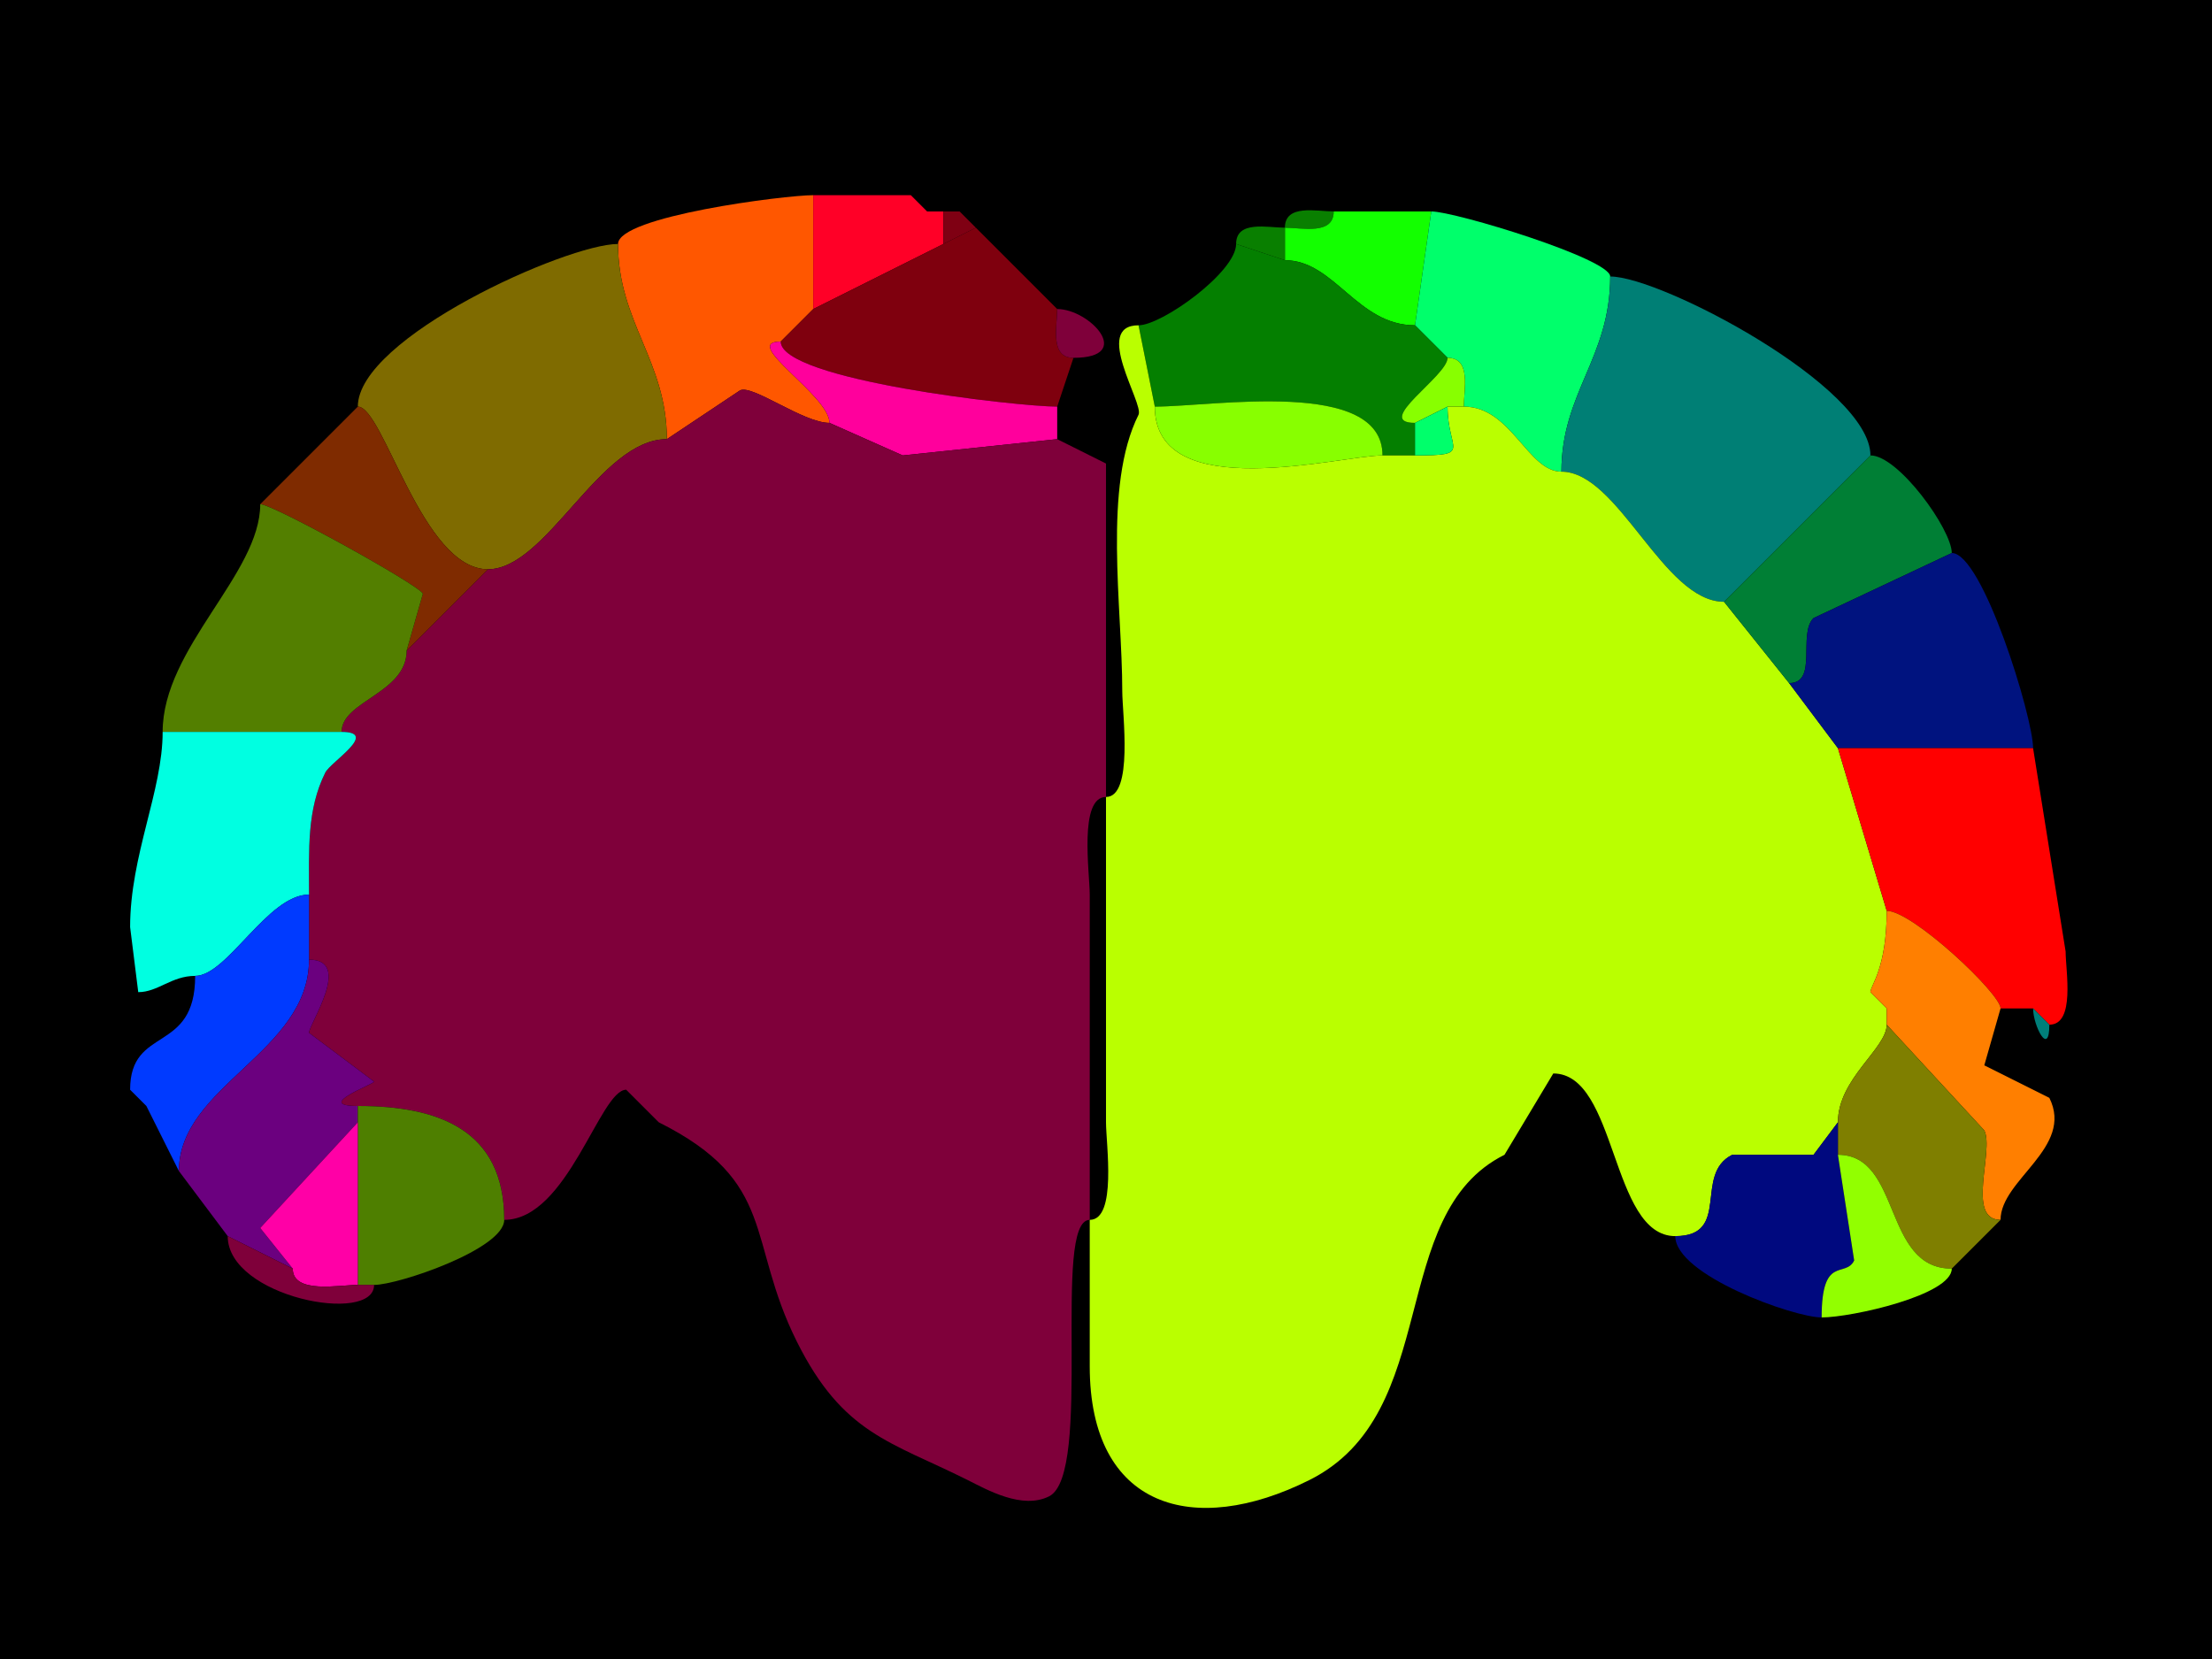 <svg xmlns="http://www.w3.org/2000/svg" xmlns:xlink="http://www.w3.org/1999/xlink" height="102" width="136">
<g>
<rect width="136" height="102" fill="#000000"  stroke-width="0" /> 
<path  fill="#FF5700" stroke-width="0" stroke="#FF5700" d = " M51 26 C49.382,26 46.255,23.622 45.5,24 L41,27 C41,22.195 38,19.805 38,15 38,13.302 48.247,12 50,12 50,12 50,19 50,19 50,19 48,21 48,21 45.484,21 51,24.302 51,26  Z"/>

<path  fill="#FF0027" stroke-width="0" stroke="#FF0027" d = " M58 15 L50,19 C50,19 50,12 50,12 50,12 56,12 56,12 56,12 57,13 57,13 57,13 58,13 58,13 58,13 58,15 58,15  Z"/>

<path  fill="#7F0013" stroke-width="0" stroke="#7F0013" d = " M56 12 L57,13 C57,13 56,12 56,12  Z"/>

<path  fill="#7F0013" stroke-width="0" stroke="#7F0013" d = " M60 14 L58,15 C58,15 58,13 58,13 58,13 59,13 59,13 59,13 60,14 60,14  Z"/>

<path  fill="#7F003A" stroke-width="0" stroke="#7F003A" d = " M59 13 L60,14 C60,14 59,13 59,13  Z"/>

<path  fill="#097F00" stroke-width="0" stroke="#097F00" d = " M82 13 C80.952,13 79,12.527 79,14 80.048,14 82,14.473 82,13  Z"/>

<path  fill="#13FF00" stroke-width="0" stroke="#13FF00" d = " M79 16 C82.045,16 83.445,20 87,20 87,20 88,13 88,13 88,13 82,13 82,13 82,14.473 80.048,14 79,14 79,14 79,16 79,16  Z"/>

<path  fill="#00FF6B" stroke-width="0" stroke="#00FF6B" d = " M90 25 C92.918,25 93.931,29 96,29 96,24.134 99,22.005 99,17 99,15.913 89.464,13 88,13 88,13 87,20 87,20 87,20 89,22 89,22 90.473,22 90,23.952 90,25  Z"/>

<path  fill="#7F000E" stroke-width="0" stroke="#7F000E" d = " M66 22 L65,25 C62.612,25 48,23.364 48,21 48,21 50,19 50,19 50,19 58,15 58,15 58,15 60,14 60,14 60,14 65,19 65,19 65,20.048 64.527,22 66,22  Z"/>

<path  fill="#097F00" stroke-width="0" stroke="#097F00" d = " M76 15 L79,16 C79,16 79,14 79,14 77.952,14 76,13.527 76,15  Z"/>

<path  fill="#7F6B00" stroke-width="0" stroke="#7F6B00" d = " M41 27 C36.88,27 33.614,35 30,35 25.946,35 23.58,25 22,25 22,20.765 34.844,15 38,15 38,19.805 41,22.195 41,27  Z"/>

<path  fill="#047F00" stroke-width="0" stroke="#047F00" d = " M85 28 L87,28 C87,28 87,26 87,26 84.39,26 89,23.124 89,22 89,22 87,20 87,20 83.445,20 82.045,16 79,16 79,16 76,15 76,15 76,16.726 71.442,20 70,20 70,20 71,25 71,25 74.59,25 85,23.222 85,28  Z"/>

<path  fill="#007F75" stroke-width="0" stroke="#007F75" d = " M96 29 C99.509,29 102.265,37 106,37 106,37 115,28 115,28 115,23.786 102.142,17 99,17 99,22.005 96,24.134 96,29  Z"/>

<path  fill="#7F003A" stroke-width="0" stroke="#7F003A" d = " M65 19 C67.002,19 69.792,22 66,22 64.527,22 65,20.048 65,19  Z"/>

<path  fill="#BAFF00" stroke-width="0" stroke="#BAFF00" d = " M67 75 L67,84 C67,92.743 73.401,94.549 80.5,91 88.754,86.873 85.184,74.658 92.5,71 L95.5,66 C99.442,66 99.016,76 103,76 106.467,76 104.099,72.201 106.5,71 106.5,71 111.5,71 111.5,71 111.5,71 113,69 113,69 113,66.316 116,64.465 116,63 116,63 116,62 116,62 116,62 115,61 115,61 115,60.584 116,59.557 116,56 116,56 113,46 113,46 113,46 110,42 110,42 110,42 106,37 106,37 102.265,37 99.509,29 96,29 93.931,29 92.918,25 90,25 90,25 89,25 89,25 89,27.715 90.58,28 87,28 87,28 85,28 85,28 82.461,28 71,31.115 71,25 71,25 70,20 70,20 67.151,20 70.344,24.813 70,25.5 67.798,29.904 69,37.298 69,42.5 69,43.863 69.7,49 68,49 68,49 68,69 68,69 68,70.321 68.684,75 67,75  Z"/>

<path  fill="#FF009C" stroke-width="0" stroke="#FF009C" d = " M51 26 L55.5,28 L65,27 C65,27 65,25 65,25 62.612,25 48,23.364 48,21 45.484,21 51,24.302 51,26  Z"/>

<path  fill="#88FF00" stroke-width="0" stroke="#88FF00" d = " M89 25 L90,25 C90,23.952 90.473,22 89,22 89,23.124 84.39,26 87,26 87,26 89,25 89,25  Z"/>

<path  fill="#7F003A" stroke-width="0" stroke="#7F003A" d = " M31 75 C34.899,75 36.888,67 38.5,67 L40.5,69 C47.833,72.667 45.871,76.242 49,82.5 51.835,88.171 54.748,88.624 59.5,91 60.69,91.595 62.847,92.826 64.5,92 67.224,90.638 64.645,75 67,75 67,75 67,55 67,55 67,53.679 66.316,49 68,49 68,49 68,28.5 68,28.5 68,28.5 65,27 65,27 65,27 55.5,28 55.5,28 55.5,28 51,26 51,26 49.382,26 46.255,23.622 45.5,24 45.5,24 41,27 41,27 36.88,27 33.614,35 30,35 30,35 25,40 25,40 25,42.618 21,43.093 21,45 23.331,45 20.332,46.837 20,47.5 18.859,49.783 19,52.226 19,55 19,55 19,59 19,59 21.709,59 19,62.949 19,63.5 19,63.5 23,66.5 23,66.5 23,66.66 19.262,68 22,68 26.937,68 31,69.445 31,75  Z"/>

<path  fill="#7F2B00" stroke-width="0" stroke="#7F2B00" d = " M30 35 L25,40 C25,40 26,36.5 26,36.5 25.72,35.939 16.78,31 16,31 16,31 22,25 22,25 23.58,25 25.946,35 30,35  Z"/>

<path  fill="#88FF00" stroke-width="0" stroke="#88FF00" d = " M71 25 C74.59,25 85,23.222 85,28 82.461,28 71,31.115 71,25  Z"/>

<path  fill="#00FF6B" stroke-width="0" stroke="#00FF6B" d = " M87 26 L87,28 C90.58,28 89,27.715 89,25 89,25 87,26 87,26  Z"/>

<path  fill="#007F35" stroke-width="0" stroke="#007F35" d = " M106 37 L110,42 C111.8,42 110.517,38.983 111.5,38 111.5,38 120,34 120,34 120,32.558 116.726,28 115,28 115,28 106,37 106,37  Z"/>

<path  fill="#537F00" stroke-width="0" stroke="#537F00" d = " M10 45 C14.217,45 16.783,45 21,45 21,43.093 25,42.618 25,40 25,40 26,36.5 26,36.5 25.72,35.939 16.78,31 16,31 16,35.293 10,39.834 10,45  Z"/>

<path  fill="#00137F" stroke-width="0" stroke="#00137F" d = " M113 46 C117.11,46 120.296,46 125,46 125,44.103 121.896,34 120,34 120,34 111.5,38 111.5,38 110.517,38.983 111.8,42 110,42 110,42 113,46 113,46  Z"/>

<path  fill="#00FFE1" stroke-width="0" stroke="#00FFE1" d = " M19 55 C16.459,55 13.978,60 12,60 10.54,60 9.716,61 8.5,61 8.5,61 8,57 8,57 8,52.589 10,48.629 10,45 14.217,45 16.783,45 21,45 23.331,45 20.332,46.837 20,47.5 18.859,49.783 19,52.226 19,55  Z"/>

<path  fill="#FF0000" stroke-width="0" stroke="#FF0000" d = " M125 62 L126,63 C127.614,63 127,59.69 127,58.5 127,58.5 125,46 125,46 120.296,46 117.11,46 113,46 113,46 116,56 116,56 117.59,56 123,61.096 123,62 123,62 125,62 125,62  Z"/>

<path  fill="#003AFF" stroke-width="0" stroke="#003AFF" d = " M9 68 L11,72 C11,66.749 19,64.702 19,59 19,59 19,55 19,55 16.459,55 13.978,60 12,60 12,64.836 8,63.02 8,67 8,67 9,68 9,68  Z"/>

<path  fill="#FF7F00" stroke-width="0" stroke="#FF7F00" d = " M116 63 L122,69.5 C122.619,70.738 120.856,75 123,75 123,72.522 127.531,70.562 126,67.5 126,67.5 122,65.5 122,65.5 122,65.5 123,62 123,62 123,61.096 117.59,56 116,56 116,59.557 115,60.584 115,61 115,61 116,62 116,62 116,62 116,63 116,63  Z"/>

<path  fill="#6B007F" stroke-width="0" stroke="#6B007F" d = " M14 76 L18,78 C18,78 16,75.5 16,75.5 16,75.5 22,69 22,69 22,69 22,68 22,68 19.262,68 23,66.66 23,66.5 23,66.5 19,63.5 19,63.5 19,62.949 21.709,59 19,59 19,64.702 11,66.749 11,72 11,72 14,76 14,76  Z"/>

<path  fill="#7F7F00" stroke-width="0" stroke="#7F7F00" d = " M115 61 L116,62 C116,62 115,61 115,61  Z"/>

<path  fill="#007F7A" stroke-width="0" stroke="#007F7A" d = " M125 62 L126,63 C126,65.029 125,63.058 125,62  Z"/>

<path  fill="#7F7F00" stroke-width="0" stroke="#7F7F00" d = " M123 75 L120,78 C115.745,78 116.927,71 113,71 113,71 113,69 113,69 113,66.316 116,64.465 116,63 116,63 122,69.5 122,69.5 122.619,70.738 120.856,75 123,75  Z"/>

<path  fill="#7F003A" stroke-width="0" stroke="#7F003A" d = " M8 67 L9,68 C9,68 8,67 8,67  Z"/>

<path  fill="#4E7F00" stroke-width="0" stroke="#4E7F00" d = " M22 79 L23,79 C24.49,79 31,76.794 31,75 31,69.445 26.937,68 22,68 22,68 22,69 22,69 22,73.475 22,75.839 22,79  Z"/>

<path  fill="#FF00A6" stroke-width="0" stroke="#FF00A6" d = " M18 78 C18,79.579 20.855,79 22,79 22,75.839 22,73.475 22,69 22,69 16,75.5 16,75.5 16,75.5 18,78 18,78  Z"/>

<path  fill="#00097F" stroke-width="0" stroke="#00097F" d = " M103 76 C103,78.403 110.29,81 112,81 112,77.12 113.446,78.608 114,77.5 114,77.5 113,71 113,71 113,71 113,69 113,69 113,69 111.5,71 111.5,71 111.5,71 106.5,71 106.5,71 104.099,72.201 106.467,76 103,76  Z"/>

<path  fill="#92FF00" stroke-width="0" stroke="#92FF00" d = " M120 78 C120,79.629 113.829,81 112,81 112,77.12 113.446,78.608 114,77.5 114,77.5 113,71 113,71 116.927,71 115.745,78 120,78  Z"/>

<path  fill="#7F003A" stroke-width="0" stroke="#7F003A" d = " M22 79 L23,79 C23,81.465 14,79.759 14,76 14,76 18,78 18,78 18,79.579 20.855,79 22,79  Z"/>

</g>
</svg>
